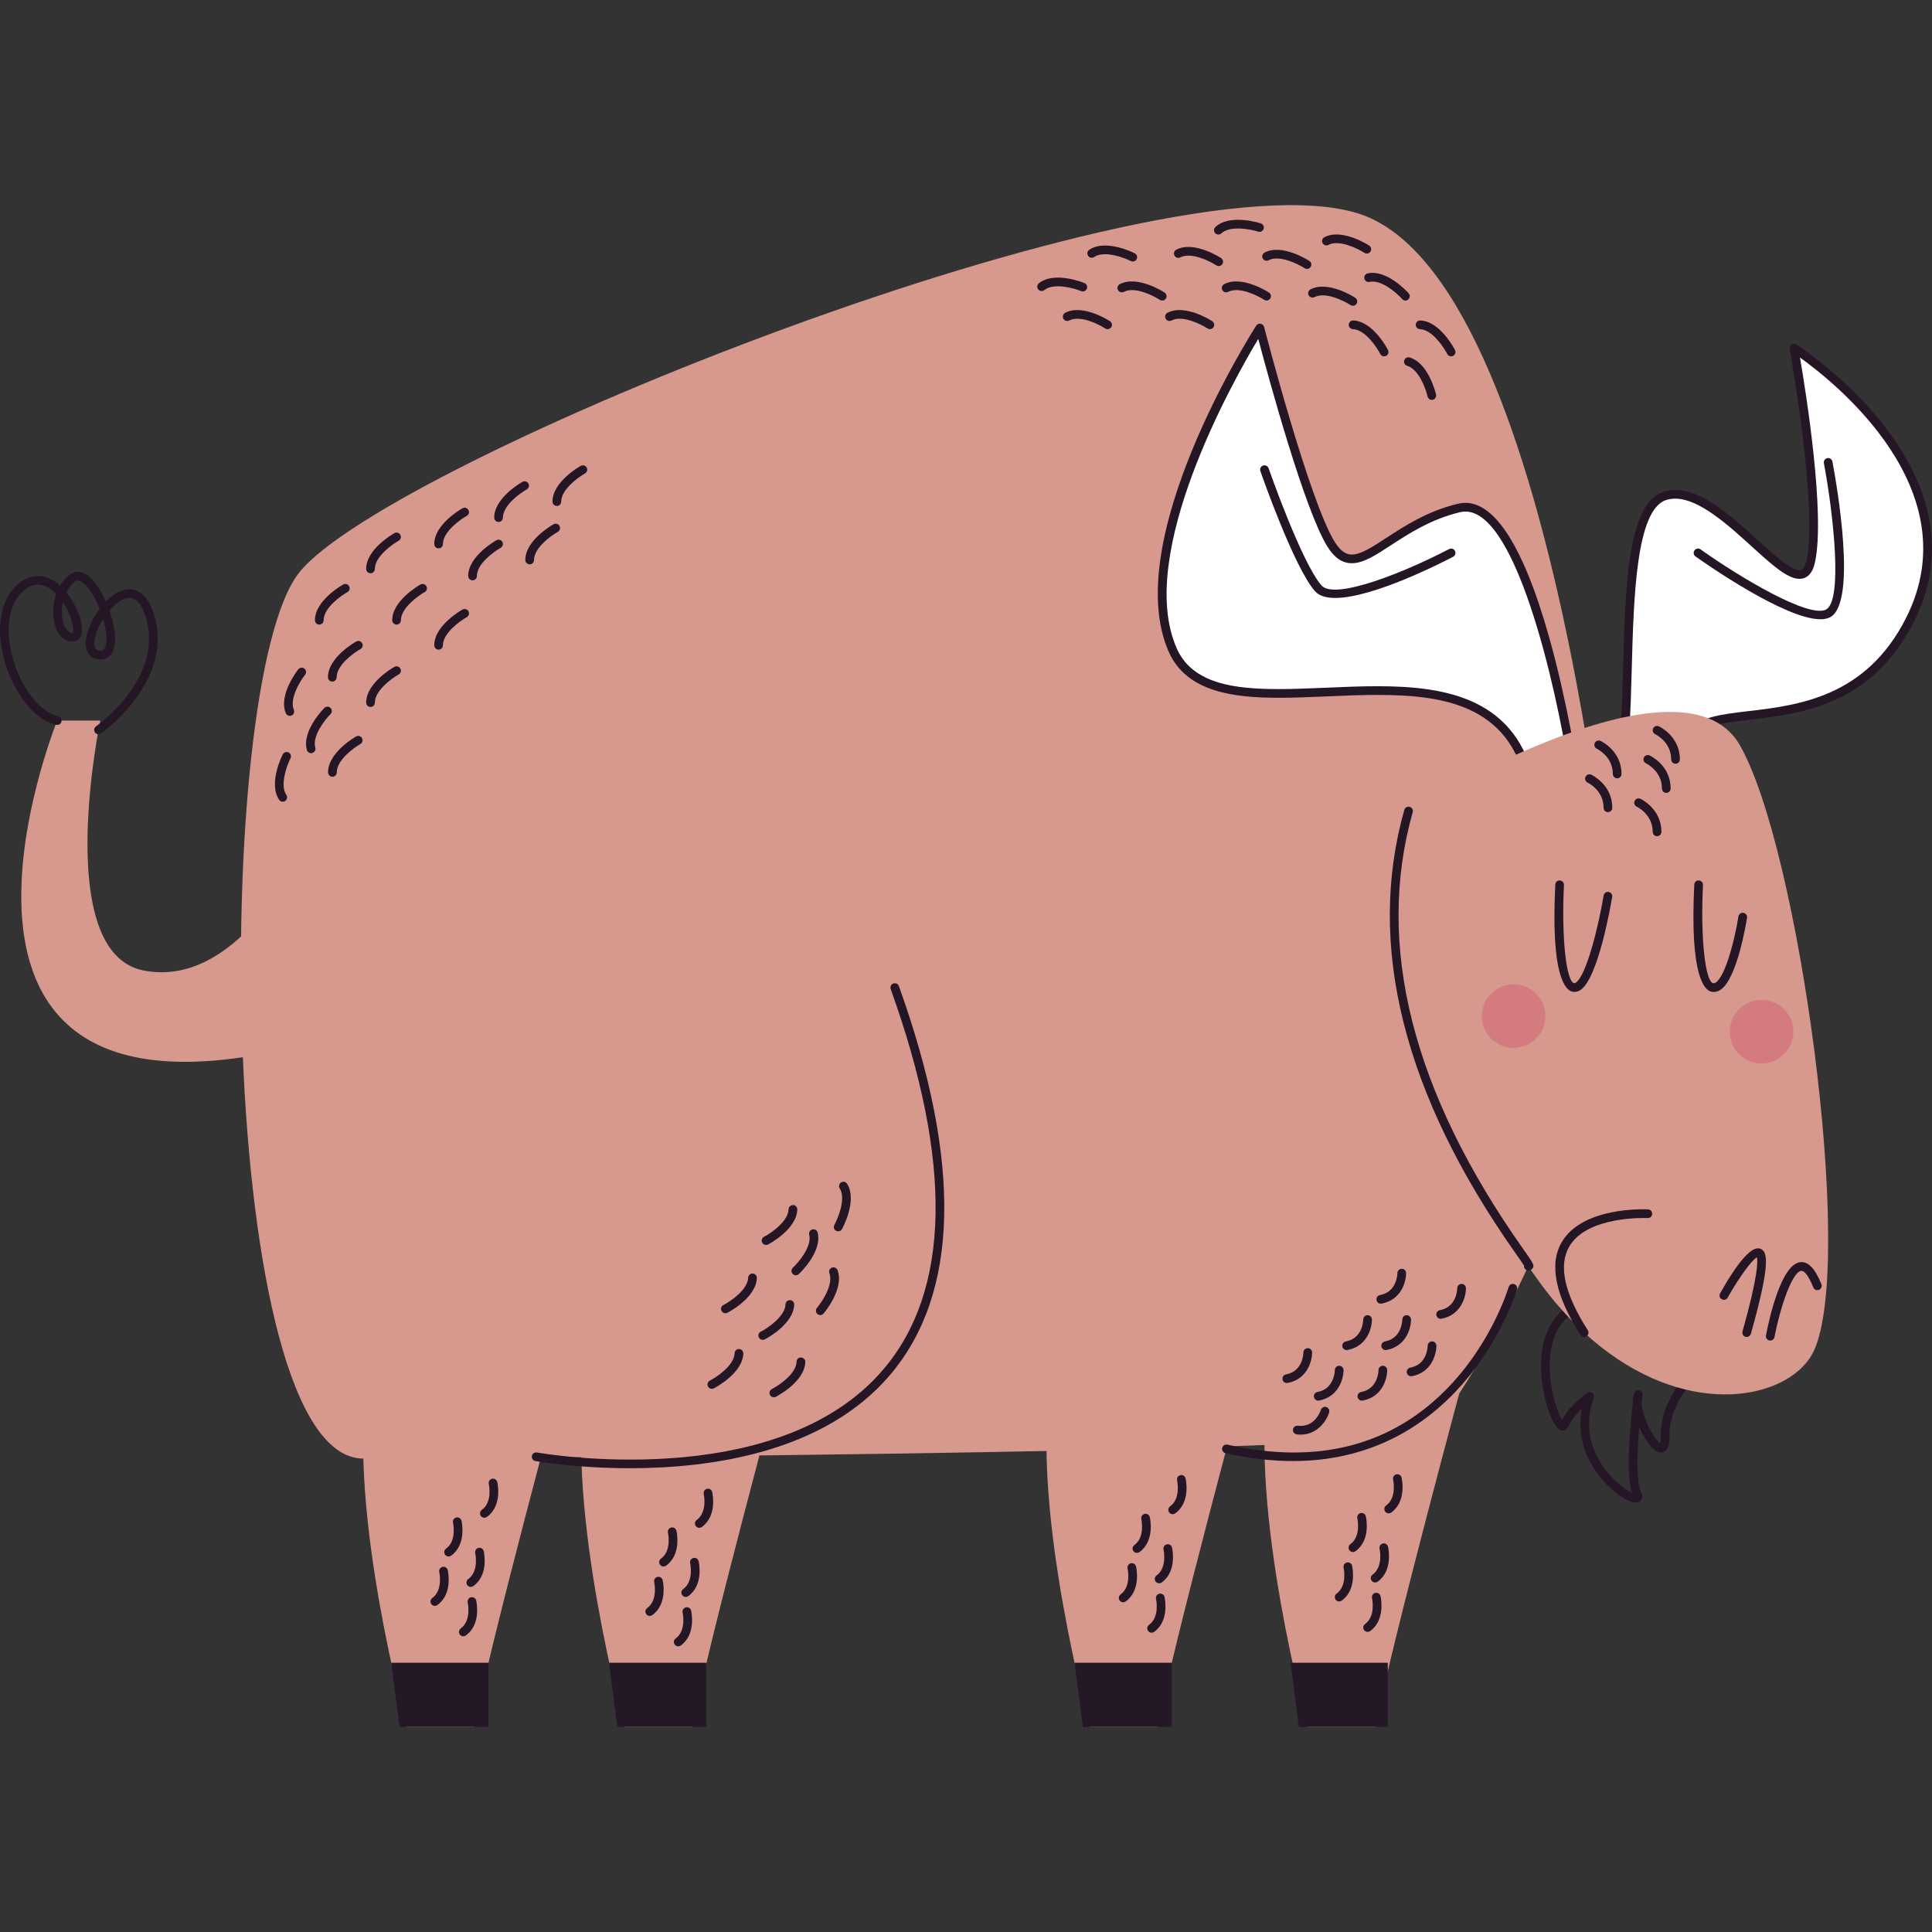 <?xml version="1.0" encoding="UTF-8"?>
<!-- Generator: Adobe Illustrator 25.1.0, SVG Export Plug-In . SVG Version: 6.00 Build 0)  -->
<svg xmlns="http://www.w3.org/2000/svg" xmlns:xlink="http://www.w3.org/1999/xlink" version="1.1" id="Capa_1" x="0px" y="0px" viewBox="0 0 500 500" style="enable-background:new 0 0 500 500;" xml:space="preserve" width="512" height="512">
<rect x="0" y="0" width="500" height="500" fill="#333333" stroke="none"/>
<g>
	<path style="fill:#251626;" d="M423.308,388.852c0.451,0,0.857-0.119,1.178-0.402c0.29-0.253,0.886-0.989,0.198-2.361   c-1.272-2.533-1.009-10.241-0.464-16.793c1.024,2.322,2.343,4.395,3.426,5.469c1.316,1.303,2.327,1.263,2.945,0.993   c1.418-0.615,1.523-2.694,1.481-4.204c-0.264-9.205,8.804-17.214,8.894-17.294c0.47-0.408,0.519-1.119,0.11-1.588   c-0.407-0.468-1.119-0.516-1.587-0.109c-0.407,0.354-9.96,8.799-9.668,19.054c0.031,1.085-0.07,1.653-0.154,1.928   c-0.514-0.355-1.587-1.52-2.791-3.881c-1.187-2.327-1.919-4.667-2.055-6.391c0.097-0.835,0.191-1.58,0.275-2.204   c0.077-0.559-0.273-1.087-0.818-1.236c-0.547-0.145-1.114,0.127-1.334,0.648c-0.321,0.763-0.431,1.686-0.38,2.693   c-0.646,5.503-1.886,18.205-0.209,23.157c-1.567-0.705-4.481-2.755-6.971-6.082c-2.947-3.938-5.848-10.347-2.923-18.513   c0.167-0.463,0.011-0.98-0.38-1.277c-0.396-0.297-0.934-0.303-1.334-0.018c-0.193,0.138-4.461,3.219-6.525,7.002   c-1.503-2.424-4.171-10.826-2.771-18.352c1.127-6.058,4.565-9.831,10.219-11.214c0.602-0.148,0.974-0.757,0.824-1.36   c-0.147-0.603-0.754-0.974-1.36-0.826c-8.173,2-12.547,8.609-12.316,18.613c0.165,7.118,2.945,15.444,5.312,15.909   c0.554,0.108,1.332-0.089,1.723-0.991c0.754-1.727,2.202-3.391,3.51-4.657c-2.059,10.965,4.995,19.221,9.947,22.591   C420.552,388.003,422.099,388.852,423.308,388.852z"/>
	<path style="fill:#D7998E;" d="M76.451,223.445c0,0-15.683,32.425-39.357,27.702c-23.674-4.723-11.141-64.662-11.141-64.662H14.812   c0,0-44.027,108.576,59.453,84.954L76.451,223.445z"/>
	<path style="fill:#D7998E;" d="M418.328,250.366c0,0-14.981-179.18-67.001-195.181S100.41,119.388,77.46,148.136   S55.929,377.479,94.051,377.479c8.537,0,263.336-1.116,274.841-6.762C380.397,365.071,421.706,280.319,418.328,250.366z"/>
	<g>
		<path style="fill:#FFFFFF;" d="M407.175,199.132c0,0-10.932-72.134-29.567-67.674s-26.301,20.313-33.101,9.445    s-18.449-56.021-18.449-56.021s-35.181,54.975-22.531,83.409s85.057-12.784,93.014,36.995L407.175,199.132z"/>
		<path style="fill:#251626;" d="M396.056,206.303c-0.334-0.159-0.569-0.473-0.629-0.838c-3.598-22.517-20.817-25.621-38.891-25.621    c-4.338,0-8.808,0.192-13.133,0.378c-4.34,0.187-8.441,0.363-12.439,0.363c-11.474,0-23.828-1.407-28.467-11.836    c-12.749-28.658,21.162-82.207,22.612-84.473c0.242-0.378,0.681-0.574,1.125-0.504c0.442,0.07,0.8,0.397,0.912,0.83    c0.116,0.451,11.681,45.107,18.313,55.705c1.8,2.876,3.367,3.208,4.391,3.208c2.319,0,5.217-1.891,8.89-4.286    c4.76-3.105,10.683-6.969,18.606-8.866c8.505-2.031,16.551,9.604,23.564,34.528c4.738,16.841,7.349,33.903,7.375,34.073    c0.07,0.457-0.147,0.91-0.549,1.142l-10.635,6.155c-0.174,0.101-0.367,0.152-0.563,0.152    C396.375,206.412,396.21,206.376,396.056,206.303z M377.87,132.551c-7.543,1.805-13.285,5.551-17.9,8.561    c-3.984,2.599-7.132,4.651-10.118,4.651c-2.444,0-4.503-1.394-6.299-4.265c-5.954-9.512-15.322-43.977-17.916-53.78    c-6.323,10.537-31.919,55.757-21.083,80.115c4.105,9.227,15.118,10.5,26.41,10.5c3.949,0,8.026-0.176,12.342-0.36    c4.347-0.187,8.844-0.38,13.23-0.38c17.749,0,36.383,3.125,40.829,25.914l8.58-4.965    C402.863,178.75,391.991,129.189,377.87,132.551z"/>
	</g>
	<g>
		<path style="fill:#FFFFFF;" d="M417.714,201.689c6.853-8.443-1.229-68.63,13.098-73.335c14.327-4.705,34.695,31.246,37.803,16.947    c3.108-14.299-4.35-55.202-4.35-55.202s49.607,31.224,30.102,70.179s-64.219,13.554-56.42,38.298L417.714,201.689z"/>
		<path style="fill:#251626;" d="M416.737,202.249c-0.231-0.404-0.191-0.909,0.101-1.269c2.543-3.131,2.868-15.214,3.211-28.005    c0.565-20.967,1.147-42.648,10.411-45.69c0.978-0.321,2.018-0.483,3.088-0.483c7.063,0,14.637,6.888,21.32,12.965    c4.213,3.831,8.569,7.792,10.837,7.793c0.002,0,0.004,0,0.009,0c0.352,0,1.264-0.02,1.802-2.497    c3.024-13.916-4.283-54.355-4.358-54.761c-0.079-0.44,0.108-0.885,0.477-1.134c0.374-0.252,0.855-0.259,1.231-0.021    c0.503,0.318,50.242,32.223,30.509,71.634c-10.892,21.753-29.223,23.913-42.607,25.49c-6.681,0.788-11.96,1.41-13.813,4.277    c-1.066,1.648-1.044,4.164,0.066,7.69c0.099,0.313,0.057,0.654-0.116,0.933c-0.174,0.279-0.459,0.468-0.785,0.518l-20.234,3.113    c-0.057,0.009-0.114,0.013-0.171,0.013C417.313,202.814,416.939,202.602,416.737,202.249z M437.063,189.326    c2.428-3.756,8.169-4.433,15.439-5.289c12.876-1.519,30.511-3.597,40.858-24.263c16.476-32.908-18.289-60.638-27.524-67.236    c1.602,9.367,6.571,40.605,3.877,53.001c-0.767,3.528-2.602,4.27-4.009,4.27c0,0,0,0-0.002,0    c-3.136-0.002-7.202-3.699-12.349-8.379c-6.063-5.516-13.613-12.38-19.806-12.38c-0.831,0-1.635,0.124-2.385,0.371    c-7.76,2.548-8.371,25.316-8.863,43.612c-0.316,11.726-0.596,22.09-2.543,27.201l16.755-2.578    C435.575,194.077,435.758,191.343,437.063,189.326z"/>
	</g>
	<path style="fill:#D7998E;" d="M323.21,353.263c0,0-20.135,74.289-23.6,93.642h-17.55c0,0-15.365-56.155-10.168-88.707   C277.09,325.645,323.21,353.263,323.21,353.263z"/>
	<path style="fill:#D7998E;" d="M379.634,353.263c0,0-20.135,74.289-23.6,93.642h-17.55c0,0-15.365-56.155-10.168-88.707   C333.514,325.645,379.634,353.263,379.634,353.263z"/>
	<polygon style="fill:#241726;" points="303.255,430.325 278.092,430.325 280.246,446.905 303.255,446.905  "/>
	<polygon style="fill:#241726;" points="359.159,430.325 333.997,430.325 336.15,446.905 359.159,446.905  "/>
	<path style="fill:#D7998E;" d="M146.373,353.263c0,0-20.135,74.289-23.6,93.642h-17.55c0,0-15.365-56.155-10.168-88.707   S146.373,353.263,146.373,353.263z"/>
	<path style="fill:#D7998E;" d="M202.797,353.263c0,0-20.135,74.289-23.6,93.642h-17.55c0,0-15.365-56.155-10.168-88.707   S202.797,353.263,202.797,353.263z"/>
	<polygon style="fill:#241726;" points="126.417,430.325 101.255,430.325 103.408,446.905 126.417,446.905  "/>
	<polygon style="fill:#241726;" points="182.774,430.325 157.611,430.325 159.765,446.905 182.774,446.905  "/>
	<path style="fill:#D7998E;" d="M364.526,209.891c0,0,70.273-43.487,85.637-17.211c15.364,26.276,30.005,133.464,19.294,156.857   S373.752,374.441,364.526,209.891z"/>
	<path style="fill:#251626;" d="M395.555,328.787c0.385,0,0.793-0.16,1.013-0.447c0.637-0.84,0.341-1.258-2.481-5.26   c-28.605-40.566-38.187-78.546-28.478-112.882c0.169-0.599-0.18-1.22-0.778-1.389c-0.596-0.173-1.22,0.179-1.389,0.776   c-9.903,35.022-0.211,73.643,28.805,114.792c0.916,1.298,1.789,2.537,2.169,3.159c-0.057,0.509,0.237,1.009,0.741,1.188   C395.281,328.766,395.417,328.787,395.555,328.787z"/>
	<path style="fill:#251626;" d="M452.043,346.007c0.492,0,0.943-0.324,1.083-0.82c5.367-19.027,4.165-21.306,2.475-22.01   c-2.112-0.859-5.624,3.001-10.444,11.537c-0.305,0.541-0.114,1.227,0.426,1.533c0.541,0.298,1.229,0.116,1.534-0.427   c2.905-5.146,6.224-9.703,7.562-10.437c0.246,0.904,0.398,4.591-3.721,19.194c-0.169,0.598,0.18,1.22,0.778,1.389   C451.839,345.994,451.942,346.007,452.043,346.007z"/>
	<path style="fill:#251626;" d="M409.979,346.007c0.209,0,0.418-0.057,0.607-0.177c0.523-0.335,0.677-1.031,0.341-1.555   c-6.048-9.463-7.668-16.754-4.811-21.667c4.701-8.082,20.127-7.382,20.283-7.375c0.701,0.025,1.147-0.447,1.18-1.066   c0.033-0.621-0.444-1.151-1.066-1.182c-0.681-0.036-16.957-0.764-22.342,8.492c-3.314,5.702-1.679,13.78,4.861,24.012   C409.245,345.823,409.61,346.007,409.979,346.007z"/>
	<path style="fill:#251626;" d="M458.139,346.935c0.527,0,1-0.375,1.103-0.913c1.552-8.074,4.642-16.92,6.925-17.133   c0.675-0.092,1.824,1.035,3.11,4.29c0.229,0.58,0.883,0.86,1.459,0.633c0.578-0.227,0.861-0.881,0.633-1.459   c-1.591-4.031-3.389-5.915-5.411-5.704c-4.993,0.466-8.094,14.622-8.927,18.95c-0.116,0.61,0.284,1.2,0.892,1.318   C457.996,346.929,458.069,346.935,458.139,346.935z"/>
	<path style="fill:#251626;" d="M407.454,256.707c0.459,0,1.029-0.123,1.642-0.544c4.518-3.103,7.78-21.907,8.138-24.041   c0.103-0.613-0.312-1.193-0.923-1.296c-0.615-0.095-1.193,0.311-1.297,0.924c-1.288,7.696-4.382,20.627-7.193,22.557   c-0.257,0.177-0.374,0.152-0.422,0.144c-2.103-0.429-3.314-12.065-2.648-25.412c0.031-0.621-0.446-1.148-1.066-1.18   c-0.69-0.054-1.149,0.448-1.18,1.068c-1.2,23.965,2.71,27.375,4.446,27.728C407.095,256.687,407.265,256.707,407.454,256.707z"/>
	<path style="fill:#251626;" d="M443.503,256.716c0.633,0,1.262-0.209,1.848-0.615c4.189-2.905,6.525-16.981,6.778-18.576   c0.097-0.613-0.323-1.19-0.936-1.287c-0.596-0.101-1.191,0.321-1.288,0.935c-0.897,5.66-3.275,15.302-5.835,17.078   c-0.341,0.235-0.558,0.226-0.697,0.201c-2.103-0.429-3.314-12.065-2.648-25.412c0.031-0.621-0.446-1.148-1.066-1.18   c-0.679-0.054-1.152,0.448-1.18,1.068c-1.2,23.965,2.71,27.375,4.446,27.728C443.116,256.696,443.309,256.716,443.503,256.716z"/>
	<path style="fill:#251626;" d="M334.58,378.118c44.565,0,57.877-43.911,58.022-44.409c0.171-0.597-0.171-1.22-0.767-1.393   c-0.602-0.176-1.222,0.17-1.396,0.766c-0.04,0.135-4.053,13.622-15.015,25.321c-14.632,15.611-34.071,20.819-57.773,15.472   c-0.613-0.136-1.211,0.246-1.345,0.851c-0.138,0.605,0.244,1.209,0.848,1.345C323.431,377.485,329.235,378.118,334.58,378.118z"/>
	<path style="fill:#251626;" d="M372.833,341.301c0.068,0,0.136-0.005,0.207-0.019c5.02-0.922,6.345-5.562,6.345-7.886   c0-0.62-0.501-1.121-1.121-1.123c-0.002,0-0.002,0-0.004,0c-0.618,0-1.121,0.5-1.125,1.119c-0.002,0.199-0.088,4.867-4.503,5.678   c-0.611,0.112-1.015,0.699-0.903,1.31C371.829,340.921,372.301,341.301,372.833,341.301z"/>
	<path style="fill:#251626;" d="M357.346,337.389c0.068,0,0.136-0.005,0.204-0.019c5.02-0.921,6.347-5.561,6.347-7.885   c0-0.62-0.501-1.121-1.121-1.123c-0.002,0-0.002,0-0.004,0c-0.618,0-1.121,0.5-1.125,1.119c-0.002,0.199-0.088,4.866-4.501,5.677   c-0.613,0.112-1.018,0.699-0.905,1.31C356.342,337.009,356.814,337.389,357.346,337.389z"/>
	<path style="fill:#251626;" d="M358.612,349.397c0.068,0,0.136-0.005,0.204-0.019c5.022-0.922,6.349-5.561,6.349-7.885   c0-0.62-0.501-1.121-1.121-1.123c-0.002,0-0.002,0-0.004,0c-0.618,0-1.121,0.5-1.125,1.119c-0.002,0.199-0.088,4.866-4.503,5.677   c-0.613,0.112-1.018,0.699-0.905,1.31C357.607,349.018,358.08,349.397,358.612,349.397z"/>
	<path style="fill:#251626;" d="M365.183,356.176c0.068,0,0.136-0.005,0.204-0.019c5.022-0.921,6.349-5.561,6.349-7.885   c0-0.62-0.501-1.121-1.121-1.123c-0.002,0-0.002,0-0.004,0c-0.618,0-1.121,0.5-1.125,1.119c-0.002,0.199-0.088,4.866-4.503,5.677   c-0.613,0.112-1.018,0.699-0.905,1.31C364.179,355.797,364.651,356.176,365.183,356.176z"/>
	<path style="fill:#251626;" d="M348.502,349.397c0.068,0,0.136-0.005,0.207-0.019c5.02-0.922,6.345-5.561,6.345-7.885   c0-0.62-0.501-1.121-1.121-1.123c-0.002,0-0.002,0-0.004,0c-0.618,0-1.121,0.5-1.125,1.119c-0.002,0.199-0.088,4.866-4.503,5.677   c-0.611,0.112-1.015,0.699-0.903,1.31C347.498,349.018,347.97,349.397,348.502,349.397z"/>
	<path style="fill:#251626;" d="M352.456,362.483c0.068,0,0.136-0.005,0.207-0.019c5.02-0.922,6.345-5.562,6.345-7.886   c0-0.62-0.501-1.121-1.121-1.123c0,0-0.002,0-0.004,0c-0.618,0-1.121,0.5-1.125,1.119c-0.002,0.199-0.088,4.867-4.503,5.678   c-0.611,0.112-1.015,0.699-0.903,1.31C351.452,362.104,351.924,362.483,352.456,362.483z"/>
	<path style="fill:#251626;" d="M341.151,362.483c0.068,0,0.136-0.005,0.207-0.019c5.02-0.922,6.345-5.562,6.345-7.886   c0-0.62-0.501-1.121-1.121-1.123c-0.002,0-0.002,0-0.004,0c-0.618,0-1.121,0.5-1.125,1.119c-0.002,0.199-0.088,4.867-4.503,5.678   c-0.611,0.112-1.015,0.699-0.903,1.31C340.147,362.104,340.619,362.483,341.151,362.483z"/>
	<path style="fill:#251626;" d="M333.017,357.926c0.068,0,0.136-0.005,0.207-0.019c5.02-0.922,6.345-5.561,6.345-7.885   c0-0.62-0.501-1.121-1.121-1.123c-0.626,0.051-1.125,0.499-1.13,1.119c-0.002,0.199-0.088,4.866-4.503,5.677   c-0.611,0.112-1.015,0.699-0.903,1.31C332.013,357.547,332.485,357.926,333.017,357.926z"/>
	<path style="fill:#251626;" d="M336.589,371.279c4.426,0,6.758-3.659,7.393-5.733c0.182-0.592-0.149-1.218-0.741-1.402   c-0.602-0.18-1.224,0.148-1.409,0.738c-0.062,0.189-1.483,4.62-5.971,4.103c-0.598-0.082-1.174,0.37-1.248,0.987   c-0.07,0.618,0.371,1.176,0.989,1.248C335.94,371.261,336.27,371.279,336.589,371.279z"/>
	<path style="fill:#251626;" d="M163.018,379.976c20.916,0,50.255-4.054,67.316-24.129c17.922-21.088,18.696-54.947,2.301-100.635   c-0.209-0.583-0.855-0.889-1.439-0.679c-0.585,0.21-0.888,0.855-0.679,1.439c16.103,44.875,15.465,77.988-1.897,98.418   c-27.638,32.523-89.047,21.627-89.662,21.511c-0.602-0.118-1.198,0.291-1.31,0.902c-0.114,0.611,0.29,1.198,0.901,1.311   C138.801,378.16,149.025,379.976,163.018,379.976z"/>
	<path style="fill:#251626;" d="M355.887,409.548c0.229,0,0.459-0.069,0.659-0.213c4.059-2.937,2.734-8.795,2.675-9.044   c-0.141-0.604-0.749-0.979-1.349-0.836c-0.604,0.141-0.98,0.745-0.842,1.35c0.011,0.046,1.035,4.653-1.802,6.705   c-0.503,0.365-0.618,1.068-0.253,1.571C355.194,409.387,355.539,409.548,355.887,409.548z"/>
	<path style="fill:#251626;" d="M359.394,391.655c0.229,0,0.459-0.069,0.659-0.213c4.061-2.936,2.736-8.795,2.677-9.044   c-0.141-0.605-0.754-0.977-1.349-0.836c-0.604,0.141-0.98,0.745-0.842,1.35c0.011,0.046,1.035,4.653-1.804,6.705   c-0.503,0.364-0.618,1.068-0.253,1.571C358.702,391.494,359.047,391.655,359.394,391.655z"/>
	<path style="fill:#251626;" d="M350.137,401.675c0.229,0,0.459-0.069,0.659-0.213c4.061-2.936,2.736-8.795,2.677-9.044   c-0.141-0.604-0.752-0.978-1.349-0.836c-0.604,0.141-0.98,0.745-0.842,1.35c0.011,0.046,1.035,4.653-1.804,6.705   c-0.503,0.364-0.618,1.068-0.253,1.571C349.445,401.513,349.79,401.675,350.137,401.675z"/>
	<path style="fill:#251626;" d="M346.577,414.457c0.229,0,0.459-0.069,0.659-0.213c4.061-2.936,2.736-8.795,2.677-9.044   c-0.141-0.604-0.749-0.978-1.349-0.836c-0.604,0.141-0.98,0.745-0.842,1.35c0.011,0.046,1.035,4.653-1.804,6.705   c-0.503,0.364-0.618,1.068-0.253,1.571C345.885,414.295,346.23,414.457,346.577,414.457z"/>
	<path style="fill:#251626;" d="M353.939,422.331c0.229,0,0.459-0.069,0.659-0.213c4.059-2.938,2.734-8.796,2.675-9.045   c-0.141-0.604-0.749-0.979-1.349-0.836c-0.604,0.141-0.98,0.745-0.842,1.35c0.011,0.046,1.035,4.653-1.802,6.706   c-0.503,0.365-0.618,1.068-0.253,1.571C353.247,422.17,353.592,422.331,353.939,422.331z"/>
	<path style="fill:#251626;" d="M299.981,409.762c0.229,0,0.459-0.069,0.659-0.213c4.064-2.937,2.734-8.796,2.675-9.044   c-0.141-0.604-0.752-0.971-1.349-0.836c-0.604,0.141-0.98,0.746-0.842,1.35c0.011,0.046,1.037,4.653-1.802,6.705   c-0.503,0.364-0.618,1.068-0.253,1.571C299.289,409.601,299.634,409.762,299.981,409.762z"/>
	<path style="fill:#251626;" d="M303.491,391.87c0.229,0,0.459-0.069,0.659-0.213c4.059-2.937,2.734-8.795,2.675-9.044   c-0.141-0.605-0.749-0.977-1.349-0.836c-0.604,0.141-0.98,0.745-0.842,1.35c0.011,0.046,1.035,4.653-1.802,6.705   c-0.503,0.365-0.618,1.068-0.253,1.571C302.799,391.708,303.144,391.87,303.491,391.87z"/>
	<path style="fill:#251626;" d="M294.234,401.889c0.229,0,0.459-0.069,0.659-0.213c4.059-2.937,2.734-8.796,2.675-9.045   c-0.141-0.604-0.754-0.977-1.349-0.836c-0.604,0.141-0.98,0.745-0.842,1.35c0.011,0.046,1.035,4.654-1.802,6.706   c-0.503,0.365-0.618,1.068-0.253,1.571C293.542,401.728,293.887,401.889,294.234,401.889z"/>
	<path style="fill:#251626;" d="M290.674,414.671c0.229,0,0.459-0.069,0.659-0.213c4.059-2.937,2.734-8.795,2.675-9.044   c-0.141-0.604-0.752-0.978-1.349-0.836c-0.604,0.141-0.98,0.745-0.842,1.35c0.011,0.046,1.035,4.653-1.802,6.705   c-0.503,0.365-0.618,1.068-0.253,1.571C289.982,414.509,290.327,414.671,290.674,414.671z"/>
	<path style="fill:#251626;" d="M298.034,422.544c0.229,0,0.459-0.069,0.659-0.213c4.061-2.936,2.736-8.795,2.677-9.044   c-0.141-0.604-0.754-0.979-1.349-0.836c-0.604,0.141-0.98,0.745-0.842,1.35c0.011,0.046,1.035,4.653-1.804,6.705   c-0.503,0.364-0.618,1.068-0.253,1.571C297.342,422.383,297.687,422.544,298.034,422.544z"/>
	<path style="fill:#251626;" d="M177.47,413.29c0.229,0,0.459-0.069,0.659-0.213c4.059-2.937,2.734-8.796,2.675-9.045   c-0.141-0.604-0.754-0.978-1.349-0.836c-0.604,0.141-0.98,0.745-0.842,1.35c0.011,0.046,1.035,4.654-1.802,6.706   c-0.503,0.365-0.618,1.068-0.253,1.571C176.778,413.128,177.123,413.29,177.47,413.29z"/>
	<path style="fill:#251626;" d="M180.978,395.397c0.229,0,0.459-0.069,0.659-0.213c4.061-2.938,2.736-8.796,2.677-9.045   c-0.141-0.605-0.752-0.976-1.349-0.836c-0.604,0.141-0.98,0.745-0.842,1.35c0.011,0.046,1.035,4.653-1.804,6.706   c-0.503,0.365-0.618,1.068-0.253,1.571C180.285,395.236,180.63,395.397,180.978,395.397z"/>
	<path style="fill:#251626;" d="M171.721,405.415c0.229,0,0.459-0.069,0.659-0.213c4.061-2.936,2.736-8.795,2.677-9.044   c-0.141-0.605-0.749-0.977-1.349-0.836c-0.604,0.141-0.98,0.745-0.842,1.35c0.011,0.046,1.035,4.653-1.804,6.705   c-0.503,0.364-0.618,1.068-0.253,1.571C171.029,405.254,171.374,405.415,171.721,405.415z"/>
	<path style="fill:#251626;" d="M168.161,418.198c0.229,0,0.459-0.069,0.659-0.213c4.064-2.938,2.734-8.797,2.675-9.045   c-0.141-0.605-0.752-0.977-1.349-0.836c-0.604,0.141-0.98,0.746-0.842,1.35c0.011,0.046,1.037,4.653-1.802,6.706   c-0.503,0.365-0.618,1.068-0.253,1.571C167.468,418.037,167.813,418.198,168.161,418.198z"/>
	<path style="fill:#251626;" d="M175.523,426.072c0.229,0,0.459-0.069,0.659-0.213c4.059-2.937,2.734-8.795,2.675-9.044   c-0.141-0.604-0.754-0.979-1.349-0.836c-0.604,0.141-0.98,0.745-0.842,1.35c0.011,0.046,1.035,4.653-1.802,6.705   c-0.503,0.365-0.618,1.068-0.253,1.571C174.831,425.91,175.176,426.072,175.523,426.072z"/>
	<path style="fill:#251626;" d="M121.846,410.691c0.229,0,0.459-0.069,0.659-0.213c4.061-2.938,2.736-8.796,2.677-9.045   c-0.141-0.605-0.749-0.976-1.349-0.836c-0.604,0.141-0.98,0.745-0.842,1.35c0.011,0.046,1.035,4.653-1.804,6.706   c-0.503,0.365-0.618,1.068-0.253,1.571C121.154,410.529,121.499,410.691,121.846,410.691z"/>
	<path style="fill:#251626;" d="M125.356,392.797c0.229,0,0.459-0.069,0.659-0.213c4.064-2.937,2.734-8.796,2.675-9.044   c-0.141-0.605-0.754-0.973-1.349-0.836c-0.604,0.141-0.98,0.746-0.842,1.35c0.011,0.046,1.037,4.653-1.802,6.705   c-0.503,0.364-0.618,1.068-0.253,1.571C124.664,392.636,125.009,392.797,125.356,392.797z"/>
	<path style="fill:#251626;" d="M116.099,402.817c0.229,0,0.459-0.069,0.659-0.213c4.064-2.937,2.734-8.796,2.675-9.044   c-0.141-0.605-0.752-0.975-1.349-0.836c-0.604,0.141-0.98,0.746-0.842,1.35c0.011,0.046,1.037,4.653-1.802,6.705   c-0.503,0.364-0.618,1.068-0.253,1.571C115.407,402.655,115.752,402.817,116.099,402.817z"/>
	<path style="fill:#251626;" d="M112.539,415.598c0.229,0,0.459-0.069,0.659-0.213c4.059-2.937,2.734-8.795,2.675-9.044   c-0.141-0.605-0.749-0.975-1.349-0.836c-0.604,0.141-0.98,0.745-0.842,1.35c0.011,0.046,1.035,4.653-1.802,6.705   c-0.503,0.365-0.618,1.068-0.253,1.571C111.847,415.437,112.192,415.598,112.539,415.598z"/>
	<path style="fill:#251626;" d="M119.901,423.473c0.229,0,0.459-0.069,0.659-0.213c4.059-2.937,2.734-8.796,2.675-9.045   c-0.141-0.605-0.749-0.975-1.349-0.836c-0.604,0.141-0.98,0.745-0.842,1.35c0.011,0.046,1.035,4.654-1.802,6.706   c-0.503,0.365-0.618,1.068-0.253,1.571C119.209,423.311,119.554,423.473,119.901,423.473z"/>
	<path style="fill:#251626;" d="M24.567,189.543c-0.354-0.511-0.226-1.212,0.284-1.566c0.178-0.124,17.806-12.574,12.841-28.37   c-1.103-3.509-2.661-5.136-4.688-4.811c-1.556,0.245-3.226,1.508-4.679,3.193c1.382,3.931,1.976,8.092,0.934,10.472   c-0.708,1.614-2.13,2.396-3.925,2.143c-1.996-0.282-3.149-1.745-3.167-4.015c-0.02-2.489,1.424-6.089,3.611-9.027   c-1.108-2.804-2.613-5.377-4.154-6.635c-1.292-1.053-1.916-0.61-2.149-0.445c-0.985,0.693-1.756,1.669-2.319,2.787   c2.872,3.531,4.611,8.436,3.905,10.945c-0.321,1.137-1.165,1.823-2.257,1.835c-0.015,0-0.031,0-0.046,0   c-2.009,0-3.628-1.459-4.453-4.01c-0.782-2.423-0.743-5.56,0.231-8.336c-2.894-2.95-5.776-3.193-8.553-0.725   c-3.644,3.233-4.703,9.506-2.833,16.779c2.046,7.958,7.057,14.532,11.912,15.63c0.607,0.137,0.987,0.74,0.848,1.346   c-0.134,0.605-0.732,0.988-1.345,0.849c-6.679-1.511-11.727-10.009-13.593-17.265c-2.086-8.107-0.771-15.218,3.516-19.023   c2.934-2.603,6.285-2.947,9.446-0.969c0.552,0.347,1.088,0.76,1.602,1.225c0.677-1.138,1.554-2.142,2.642-2.908   c0.844-0.593,2.595-1.312,4.87,0.542c1.56,1.275,3.123,3.701,4.351,6.473c1.582-1.612,3.395-2.792,5.255-3.084   c1.853-0.29,5.233,0.149,7.182,6.359c5.459,17.357-13.512,30.76-13.703,30.893c-0.196,0.136-0.42,0.201-0.642,0.201   C25.136,190.027,24.787,189.858,24.567,189.543z M24.417,166.572c0.011,1.632,0.835,1.748,1.233,1.804   c0.807,0.11,1.242-0.115,1.547-0.816c0.662-1.512,0.354-4.372-0.51-7.345C25.318,162.386,24.402,164.787,24.417,166.572z    M16.446,161.348c0.24,0.741,0.945,2.46,2.352,2.46c0.002,0,0.004,0,0.007,0c0.543-0.544-0.127-4.45-2.536-7.984   C15.86,157.727,15.925,159.73,16.446,161.348z"/>
	<path style="fill:#251626;" d="M85.999,176.398c0.622,0,1.125-0.503,1.125-1.125c0-3.166,4.446-6.334,6.16-7.286   c0.543-0.302,0.738-0.988,0.435-1.531c-0.301-0.544-0.987-0.74-1.53-0.436c-0.299,0.166-7.316,4.131-7.316,9.253   C84.874,175.894,85.377,176.398,85.999,176.398z"/>
	<path style="fill:#251626;" d="M73.174,207.487c0.215,0,0.433-0.062,0.626-0.19c0.516-0.345,0.655-1.044,0.31-1.56   c-1.756-2.623,0.178-7.735,1.07-9.483c0.281-0.553,0.064-1.231-0.49-1.513c-0.556-0.282-1.231-0.066-1.514,0.488   c-0.156,0.304-3.787,7.5-0.938,11.759C72.455,207.312,72.811,207.487,73.174,207.487z"/>
	<path style="fill:#251626;" d="M86.03,201.026c0.002,0,0.004,0,0.009,0c0.62-0.004,1.121-0.512,1.116-1.133   c-0.024-3.167,4.4-6.368,6.105-7.334c0.541-0.307,0.732-0.993,0.426-1.534c-0.31-0.543-1-0.731-1.534-0.424   c-0.299,0.168-7.285,4.184-7.248,9.307C84.909,200.527,85.413,201.026,86.03,201.026z"/>
	<path style="fill:#251626;" d="M82.63,161.646c0.622,0,1.125-0.503,1.125-1.125c0-3.166,4.446-6.334,6.16-7.286   c0.543-0.302,0.738-0.988,0.435-1.531c-0.301-0.546-0.987-0.738-1.53-0.436c-0.299,0.166-7.316,4.131-7.316,9.253   C81.505,161.142,82.008,161.646,82.63,161.646z"/>
	<path style="fill:#251626;" d="M102.629,161.646c0.622,0,1.125-0.503,1.125-1.125c0-3.166,4.446-6.334,6.16-7.286   c0.543-0.302,0.738-0.988,0.435-1.531c-0.301-0.546-0.989-0.738-1.53-0.436c-0.299,0.166-7.316,4.131-7.316,9.253   C101.504,161.142,102.007,161.646,102.629,161.646z"/>
	<path style="fill:#251626;" d="M95.891,148.354c0.622,0,1.125-0.503,1.125-1.125c0-3.166,4.446-6.334,6.16-7.286   c0.543-0.302,0.738-0.988,0.435-1.531c-0.299-0.544-0.989-0.74-1.53-0.436c-0.299,0.166-7.316,4.131-7.316,9.253   C94.766,147.851,95.269,148.354,95.891,148.354z"/>
	<path style="fill:#251626;" d="M95.891,182.961c0.622,0,1.125-0.503,1.125-1.125c0-3.155,4.448-6.329,6.16-7.286   c0.543-0.302,0.738-0.988,0.435-1.53c-0.303-0.543-0.982-0.74-1.53-0.436c-0.299,0.166-7.316,4.128-7.316,9.252   C94.766,182.458,95.269,182.961,95.891,182.961z"/>
	<path style="fill:#251626;" d="M113.508,168.128c0.622,0,1.125-0.503,1.125-1.125c0-3.155,4.448-6.329,6.162-7.288   c0.543-0.302,0.738-0.988,0.435-1.53c-0.303-0.541-0.985-0.742-1.53-0.436c-0.299,0.166-7.318,4.129-7.318,9.253   C112.383,167.624,112.886,168.128,113.508,168.128z"/>
	<path style="fill:#251626;" d="M113.508,141.918c0.622,0,1.125-0.503,1.125-1.125c0-3.155,4.448-6.329,6.162-7.288   c0.543-0.302,0.738-0.988,0.435-1.53c-0.303-0.543-0.985-0.741-1.53-0.436c-0.299,0.166-7.318,4.129-7.318,9.253   C112.383,141.415,112.886,141.918,113.508,141.918z"/>
	<path style="fill:#251626;" d="M80.514,194.923c0.101,0,0.204-0.013,0.305-0.043c0.598-0.169,0.947-0.791,0.778-1.389   c-0.859-3.035,2.554-7.302,3.943-8.69c0.44-0.44,0.44-1.152,0-1.591c-0.44-0.442-1.154-0.44-1.589-0.002   c-0.244,0.241-5.914,5.967-4.521,10.896C79.571,194.6,80.022,194.923,80.514,194.923z"/>
	<path style="fill:#251626;" d="M75.004,185.264c0.143,0,0.288-0.027,0.429-0.085c0.576-0.237,0.848-0.896,0.611-1.47   c-1.207-2.926,1.694-7.55,2.916-9.085c0.387-0.486,0.305-1.193-0.18-1.58c-0.488-0.385-1.198-0.309-1.582,0.18   c-0.213,0.267-5.189,6.609-3.233,11.345C74.143,185.003,74.562,185.264,75.004,185.264z"/>
	<path style="fill:#251626;" d="M197.399,346.761c0.174,0,0.349-0.04,0.514-0.124c0.303-0.156,7.452-3.881,7.624-9.002   c0.02-0.621-0.466-1.141-1.088-1.161c-0.013-0.001-0.026-0.001-0.037-0.001c-0.604,0-1.103,0.479-1.125,1.088   c-0.105,3.163-4.657,6.179-6.402,7.074c-0.552,0.283-0.771,0.961-0.488,1.514C196.597,346.538,196.992,346.761,197.399,346.761z"/>
	<path style="fill:#251626;" d="M216.917,318.664c0.396,0,0.778-0.209,0.985-0.579c0.165-0.299,4.035-7.369,1.332-11.72   c-0.332-0.53-1.026-0.685-1.549-0.363c-0.527,0.327-0.69,1.022-0.363,1.549c1.664,2.68-0.437,7.724-1.389,9.441   c-0.301,0.544-0.103,1.229,0.44,1.53C216.545,318.618,216.732,318.664,216.917,318.664z"/>
	<path style="fill:#251626;" d="M198.256,322.198c0.176,0,0.354-0.041,0.521-0.127c0.303-0.159,7.424-3.938,7.558-9.059   c0.015-0.621-0.475-1.138-1.097-1.155c-0.657,0.064-1.138,0.477-1.154,1.096c-0.084,3.165-4.611,6.215-6.349,7.123   c-0.552,0.288-0.765,0.968-0.477,1.519C197.46,321.978,197.852,322.198,198.256,322.198z"/>
	<path style="fill:#251626;" d="M200.269,361.617c0.174,0,0.349-0.04,0.514-0.124c0.303-0.156,7.452-3.88,7.624-9.002   c0.02-0.621-0.466-1.141-1.088-1.161c-0.721-0.053-1.141,0.466-1.163,1.087c-0.105,3.164-4.657,6.179-6.402,7.074   c-0.552,0.284-0.771,0.962-0.488,1.514C199.467,361.394,199.86,361.617,200.269,361.617z"/>
	<path style="fill:#251626;" d="M187.733,339.867c0.174,0,0.349-0.04,0.514-0.124c0.303-0.156,7.452-3.88,7.624-9.001   c0.02-0.621-0.466-1.141-1.088-1.161c-0.013-0.001-0.026-0.001-0.037-0.001c-0.604,0-1.103,0.479-1.125,1.088   c-0.105,3.162-4.657,6.178-6.402,7.073c-0.552,0.284-0.771,0.961-0.488,1.514C186.931,339.643,187.325,339.867,187.733,339.867z"/>
	<path style="fill:#251626;" d="M184.228,359.429c0.171,0,0.347-0.04,0.512-0.124c0.303-0.156,7.45-3.88,7.626-9.001   c0.02-0.621-0.466-1.142-1.088-1.163c-0.591-0.091-1.141,0.464-1.163,1.086c-0.108,3.154-4.659,6.177-6.404,7.076   c-0.552,0.285-0.769,0.963-0.486,1.515C183.426,359.206,183.819,359.429,184.228,359.429z"/>
	<path style="fill:#251626;" d="M205.959,330.037c0.275,0,0.549-0.1,0.767-0.302c0.251-0.233,6.112-5.765,4.883-10.738   c-0.149-0.602-0.745-0.976-1.363-0.823c-0.602,0.148-0.971,0.758-0.822,1.361c0.756,3.064-2.8,7.213-4.233,8.553   c-0.455,0.424-0.479,1.136-0.055,1.59C205.359,329.918,205.658,330.037,205.959,330.037z"/>
	<path style="fill:#251626;" d="M212.282,340.336c0.319,0,0.635-0.134,0.857-0.396c0.222-0.26,5.409-6.429,3.615-11.228   c-0.218-0.583-0.87-0.878-1.448-0.66c-0.582,0.218-0.879,0.866-0.662,1.447c1.11,2.966-1.947,7.49-3.22,8.982   c-0.402,0.474-0.345,1.183,0.127,1.587C211.763,340.248,212.022,340.336,212.282,340.336z"/>
	<path style="fill:#251626;" d="M122.292,150.188c0.622,0,1.125-0.503,1.125-1.125c0-3.166,4.446-6.334,6.16-7.286   c0.543-0.302,0.738-0.988,0.435-1.531c-0.299-0.545-0.987-0.737-1.53-0.436c-0.299,0.166-7.316,4.131-7.316,9.253   C121.167,149.685,121.67,150.188,122.292,150.188z"/>
	<path style="fill:#251626;" d="M137.076,146.053c0.622,0,1.125-0.503,1.125-1.125c0-3.155,4.448-6.329,6.162-7.288   c0.543-0.302,0.738-0.988,0.435-1.53c-0.301-0.542-0.982-0.742-1.53-0.436c-0.299,0.166-7.318,4.13-7.318,9.253   C135.951,145.55,136.454,146.053,137.076,146.053z"/>
	<path style="fill:#251626;" d="M144.111,130.941c0.622,0,1.125-0.503,1.125-1.125c0-3.155,4.448-6.329,6.162-7.288   c0.543-0.302,0.738-0.988,0.435-1.53c-0.303-0.542-0.982-0.74-1.53-0.436c-0.299,0.166-7.318,4.129-7.318,9.253   C142.986,130.438,143.489,130.941,144.111,130.941z"/>
	<path style="fill:#251626;" d="M363.721,77.782c0.266,0,0.532-0.093,0.745-0.284c0.466-0.412,0.51-1.122,0.097-1.588   c-0.224-0.256-5.609-6.256-10.608-5.155c-0.607,0.134-0.991,0.734-0.857,1.341s0.725,0.992,1.341,0.857   c3.09-0.689,7.136,2.982,8.441,4.449C363.102,77.654,363.412,77.782,363.721,77.782z"/>
	<path style="fill:#251626;" d="M338.246,69.602c0.369,0,0.727-0.18,0.945-0.51c0.338-0.521,0.193-1.218-0.327-1.557   c-0.286-0.188-7.059-4.56-11.595-2.172c-0.549,0.289-0.763,0.969-0.473,1.519c0.288,0.552,0.971,0.762,1.519,0.473   c2.798-1.472,7.674,0.994,9.318,2.065C337.821,69.543,338.035,69.602,338.246,69.602z"/>
	<path style="fill:#251626;" d="M353.733,65.63c0.367,0,0.725-0.179,0.943-0.51c0.338-0.52,0.193-1.218-0.327-1.557   c-0.286-0.187-7.068-4.55-11.595-2.174c-0.549,0.289-0.763,0.97-0.473,1.52c0.288,0.552,0.971,0.757,1.519,0.474   c2.796-1.469,7.674,0.991,9.318,2.064C353.306,65.571,353.52,65.63,353.733,65.63z"/>
	<path style="fill:#251626;" d="M350.129,79.135c0.367,0,0.725-0.179,0.941-0.509c0.341-0.521,0.196-1.218-0.325-1.558   c-0.286-0.188-7.066-4.553-11.593-2.174c-0.549,0.289-0.763,0.97-0.473,1.52c0.288,0.553,0.974,0.759,1.519,0.474   c2.806-1.475,7.674,0.992,9.316,2.064C349.702,79.076,349.915,79.135,350.129,79.135z"/>
	<path style="fill:#251626;" d="M327.791,77.782c0.367,0,0.725-0.179,0.941-0.509c0.341-0.521,0.196-1.218-0.325-1.558   c-0.284-0.188-7.068-4.553-11.593-2.174c-0.549,0.289-0.763,0.969-0.473,1.52c0.288,0.554,0.971,0.756,1.519,0.474   c2.802-1.475,7.674,0.992,9.316,2.064C327.365,77.723,327.578,77.782,327.791,77.782z"/>
	<path style="fill:#251626;" d="M315.4,68.857c0.367,0,0.725-0.179,0.941-0.509c0.341-0.521,0.196-1.218-0.325-1.558   c-0.286-0.188-7.066-4.557-11.593-2.172c-0.552,0.289-0.763,0.969-0.473,1.52c0.288,0.552,0.971,0.76,1.519,0.471   c2.802-1.468,7.674,0.992,9.316,2.065C314.974,68.798,315.187,68.857,315.4,68.857z"/>
	<path style="fill:#251626;" d="M313.115,85.19c0.367,0,0.725-0.179,0.941-0.509c0.341-0.521,0.196-1.218-0.325-1.558   c-0.286-0.187-7.066-4.55-11.593-2.174c-0.549,0.289-0.763,0.97-0.473,1.52c0.288,0.553,0.974,0.758,1.519,0.474   c2.804-1.478,7.674,0.991,9.316,2.064C312.688,85.13,312.902,85.19,313.115,85.19z"/>
	<path style="fill:#251626;" d="M300.781,77.782c0.367,0,0.725-0.179,0.941-0.509c0.341-0.521,0.196-1.218-0.325-1.558   c-0.284-0.188-7.068-4.553-11.593-2.174c-0.549,0.289-0.763,0.969-0.473,1.52c0.288,0.554,0.971,0.756,1.519,0.474   c2.804-1.475,7.674,0.992,9.316,2.064C300.355,77.723,300.568,77.782,300.781,77.782z"/>
	<path style="fill:#251626;" d="M293.16,67.679c0.411,0,0.807-0.225,1.004-0.615c0.281-0.554,0.062-1.231-0.492-1.512   c-0.303-0.157-7.507-3.771-11.76-0.911c-0.514,0.347-0.653,1.046-0.305,1.561c0.347,0.52,1.046,0.653,1.563,0.307   c2.62-1.761,7.732,0.162,9.483,1.048C292.815,67.64,292.988,67.679,293.16,67.679z"/>
	<path style="fill:#251626;" d="M286.643,85.19c0.367,0,0.725-0.179,0.941-0.509c0.341-0.521,0.196-1.218-0.325-1.558   c-0.286-0.187-7.063-4.55-11.593-2.174c-0.549,0.289-0.763,0.97-0.473,1.52c0.288,0.553,0.971,0.758,1.519,0.474   c2.802-1.478,7.674,0.991,9.316,2.064C286.217,85.13,286.43,85.19,286.643,85.19z"/>
	<path style="fill:#251626;" d="M280.235,75.426c0.442,0,0.861-0.264,1.042-0.699c0.235-0.575-0.04-1.231-0.613-1.467   c-0.319-0.131-7.793-3.147-11.797,0.048c-0.486,0.388-0.567,1.096-0.178,1.581c0.387,0.489,1.094,0.565,1.58,0.179   c2.47-1.97,7.725-0.47,9.54,0.273C279.947,75.399,280.092,75.426,280.235,75.426z"/>
	<path style="fill:#251626;" d="M315.306,60.702c0.275,0,0.549-0.1,0.767-0.301c2.31-2.146,7.661-1.053,9.529-0.448   c0.585,0.193,1.226-0.132,1.418-0.723s-0.132-1.225-0.723-1.418c-0.323-0.107-8.004-2.548-11.758,0.941   c-0.455,0.423-0.479,1.135-0.057,1.59C314.704,60.581,315.005,60.702,315.306,60.702z"/>
	<path style="fill:#251626;" d="M358.21,92.217c0.174,0,0.349-0.04,0.512-0.124c0.554-0.282,0.774-0.959,0.49-1.513   c-0.156-0.304-3.868-7.458-8.989-7.639c-0.618-0.056-1.141,0.464-1.165,1.085c-0.022,0.621,0.464,1.142,1.086,1.164   c3.154,0.112,6.169,4.669,7.063,6.416C357.407,91.993,357.801,92.217,358.21,92.217z"/>
	<path style="fill:#251626;" d="M375.547,92.217c0.174,0,0.349-0.04,0.512-0.124c0.554-0.282,0.774-0.959,0.49-1.513   c-0.156-0.304-3.868-7.458-8.989-7.639c-0.613-0.056-1.141,0.464-1.165,1.085c-0.022,0.621,0.464,1.142,1.086,1.164   c3.154,0.112,6.169,4.669,7.063,6.416C374.745,91.993,375.139,92.217,375.547,92.217z"/>
	<path style="fill:#251626;" d="M370.554,103.489c0.084,0,0.167-0.01,0.253-0.03c0.604-0.138,0.982-0.742,0.844-1.347   c-0.077-0.333-1.93-8.178-6.848-9.604c-0.602-0.176-1.222,0.17-1.396,0.767c-0.174,0.597,0.171,1.221,0.767,1.393   c3.031,0.879,4.842,6.035,5.283,7.948C369.578,103.136,370.042,103.489,370.554,103.489z"/>
	<path style="fill:#251626;" d="M129.03,135.076c0.622,0,1.125-0.503,1.125-1.125c0-3.155,4.448-6.329,6.162-7.288   c0.543-0.302,0.738-0.988,0.435-1.53c-0.303-0.541-0.985-0.741-1.53-0.436c-0.299,0.166-7.318,4.129-7.318,9.253   C127.905,134.573,128.408,135.076,129.03,135.076z"/>
	<path style="fill:#251626;" d="M345.557,154.749c9.866,0,28.038-9.36,30.513-10.659c0.549-0.289,0.763-0.969,0.473-1.52   c-0.288-0.552-0.974-0.759-1.519-0.474c-10.929,5.738-29.559,13.365-33.025,9.412c-5.14-5.86-13.608-30.088-13.692-30.333   c-0.204-0.587-0.855-0.896-1.433-0.692c-0.587,0.204-0.897,0.845-0.694,1.433c0.354,1.013,8.701,24.888,14.127,31.076   C341.399,154.237,343.252,154.749,345.557,154.749z"/>
	<path style="fill:#251626;" d="M471.123,160.262c0.991,0,1.848-0.168,2.538-0.538c7.022-3.777,1.708-34.206,0.571-40.269   c-0.114-0.613-0.714-1.012-1.312-0.898c-0.611,0.114-1.013,0.702-0.899,1.313c2.512,13.409,4.892,35.549,0.574,37.871   c-4.398,2.361-22.265-8.29-32.495-15.565c-0.505-0.359-1.209-0.242-1.569,0.266c-0.36,0.505-0.242,1.209,0.264,1.569   C441.344,145.823,461.939,160.262,471.123,160.262z"/>
	<path style="fill:#251626;" d="M418.523,201.424c0.622,0,1.125-0.503,1.125-1.125c0-5.966-5.211-8.456-5.433-8.559   c-0.565-0.258-1.224-0.019-1.492,0.544c-0.262,0.56-0.02,1.23,0.538,1.496c0.169,0.08,4.136,2.013,4.136,6.52   C417.398,200.921,417.902,201.424,418.523,201.424z"/>
	<path style="fill:#251626;" d="M433.626,197.655c0.622,0,1.125-0.503,1.125-1.125c0-5.966-5.209-8.456-5.431-8.559   c-0.563-0.26-1.226-0.02-1.492,0.544c-0.262,0.56-0.02,1.23,0.538,1.496c0.169,0.08,4.134,2.012,4.134,6.52   C432.501,197.152,433.004,197.655,433.626,197.655z"/>
	<path style="fill:#251626;" d="M428.846,216.411c0.622,0,1.125-0.503,1.125-1.125c0-5.965-5.209-8.456-5.431-8.559   c-0.563-0.26-1.226-0.019-1.49,0.543c-0.264,0.562-0.022,1.231,0.536,1.497c0.169,0.08,4.134,2.013,4.134,6.52   C427.721,215.908,428.224,216.411,428.846,216.411z"/>
	<path style="fill:#251626;" d="M416.132,210.181c0.622,0,1.125-0.503,1.125-1.125c0-5.966-5.209-8.456-5.431-8.559   c-0.56-0.259-1.226-0.02-1.492,0.544c-0.262,0.56-0.02,1.23,0.538,1.496c0.169,0.08,4.134,2.012,4.134,6.52   C415.007,209.678,415.51,210.181,416.132,210.181z"/>
	<path style="fill:#251626;" d="M431.237,205.193c0.622,0,1.125-0.503,1.125-1.125c0-5.966-5.211-8.456-5.433-8.559   c-0.563-0.259-1.226-0.018-1.492,0.544c-0.262,0.56-0.02,1.23,0.538,1.496c0.169,0.08,4.136,2.013,4.136,6.52   C430.112,204.69,430.615,205.193,431.237,205.193z"/>
	<circle style="fill:#D47B80;" cx="391.709" cy="262.964" r="8.226"/>
	<circle style="fill:#D47B80;" cx="455.894" cy="266.996" r="8.226"/>
</g>















</svg>
